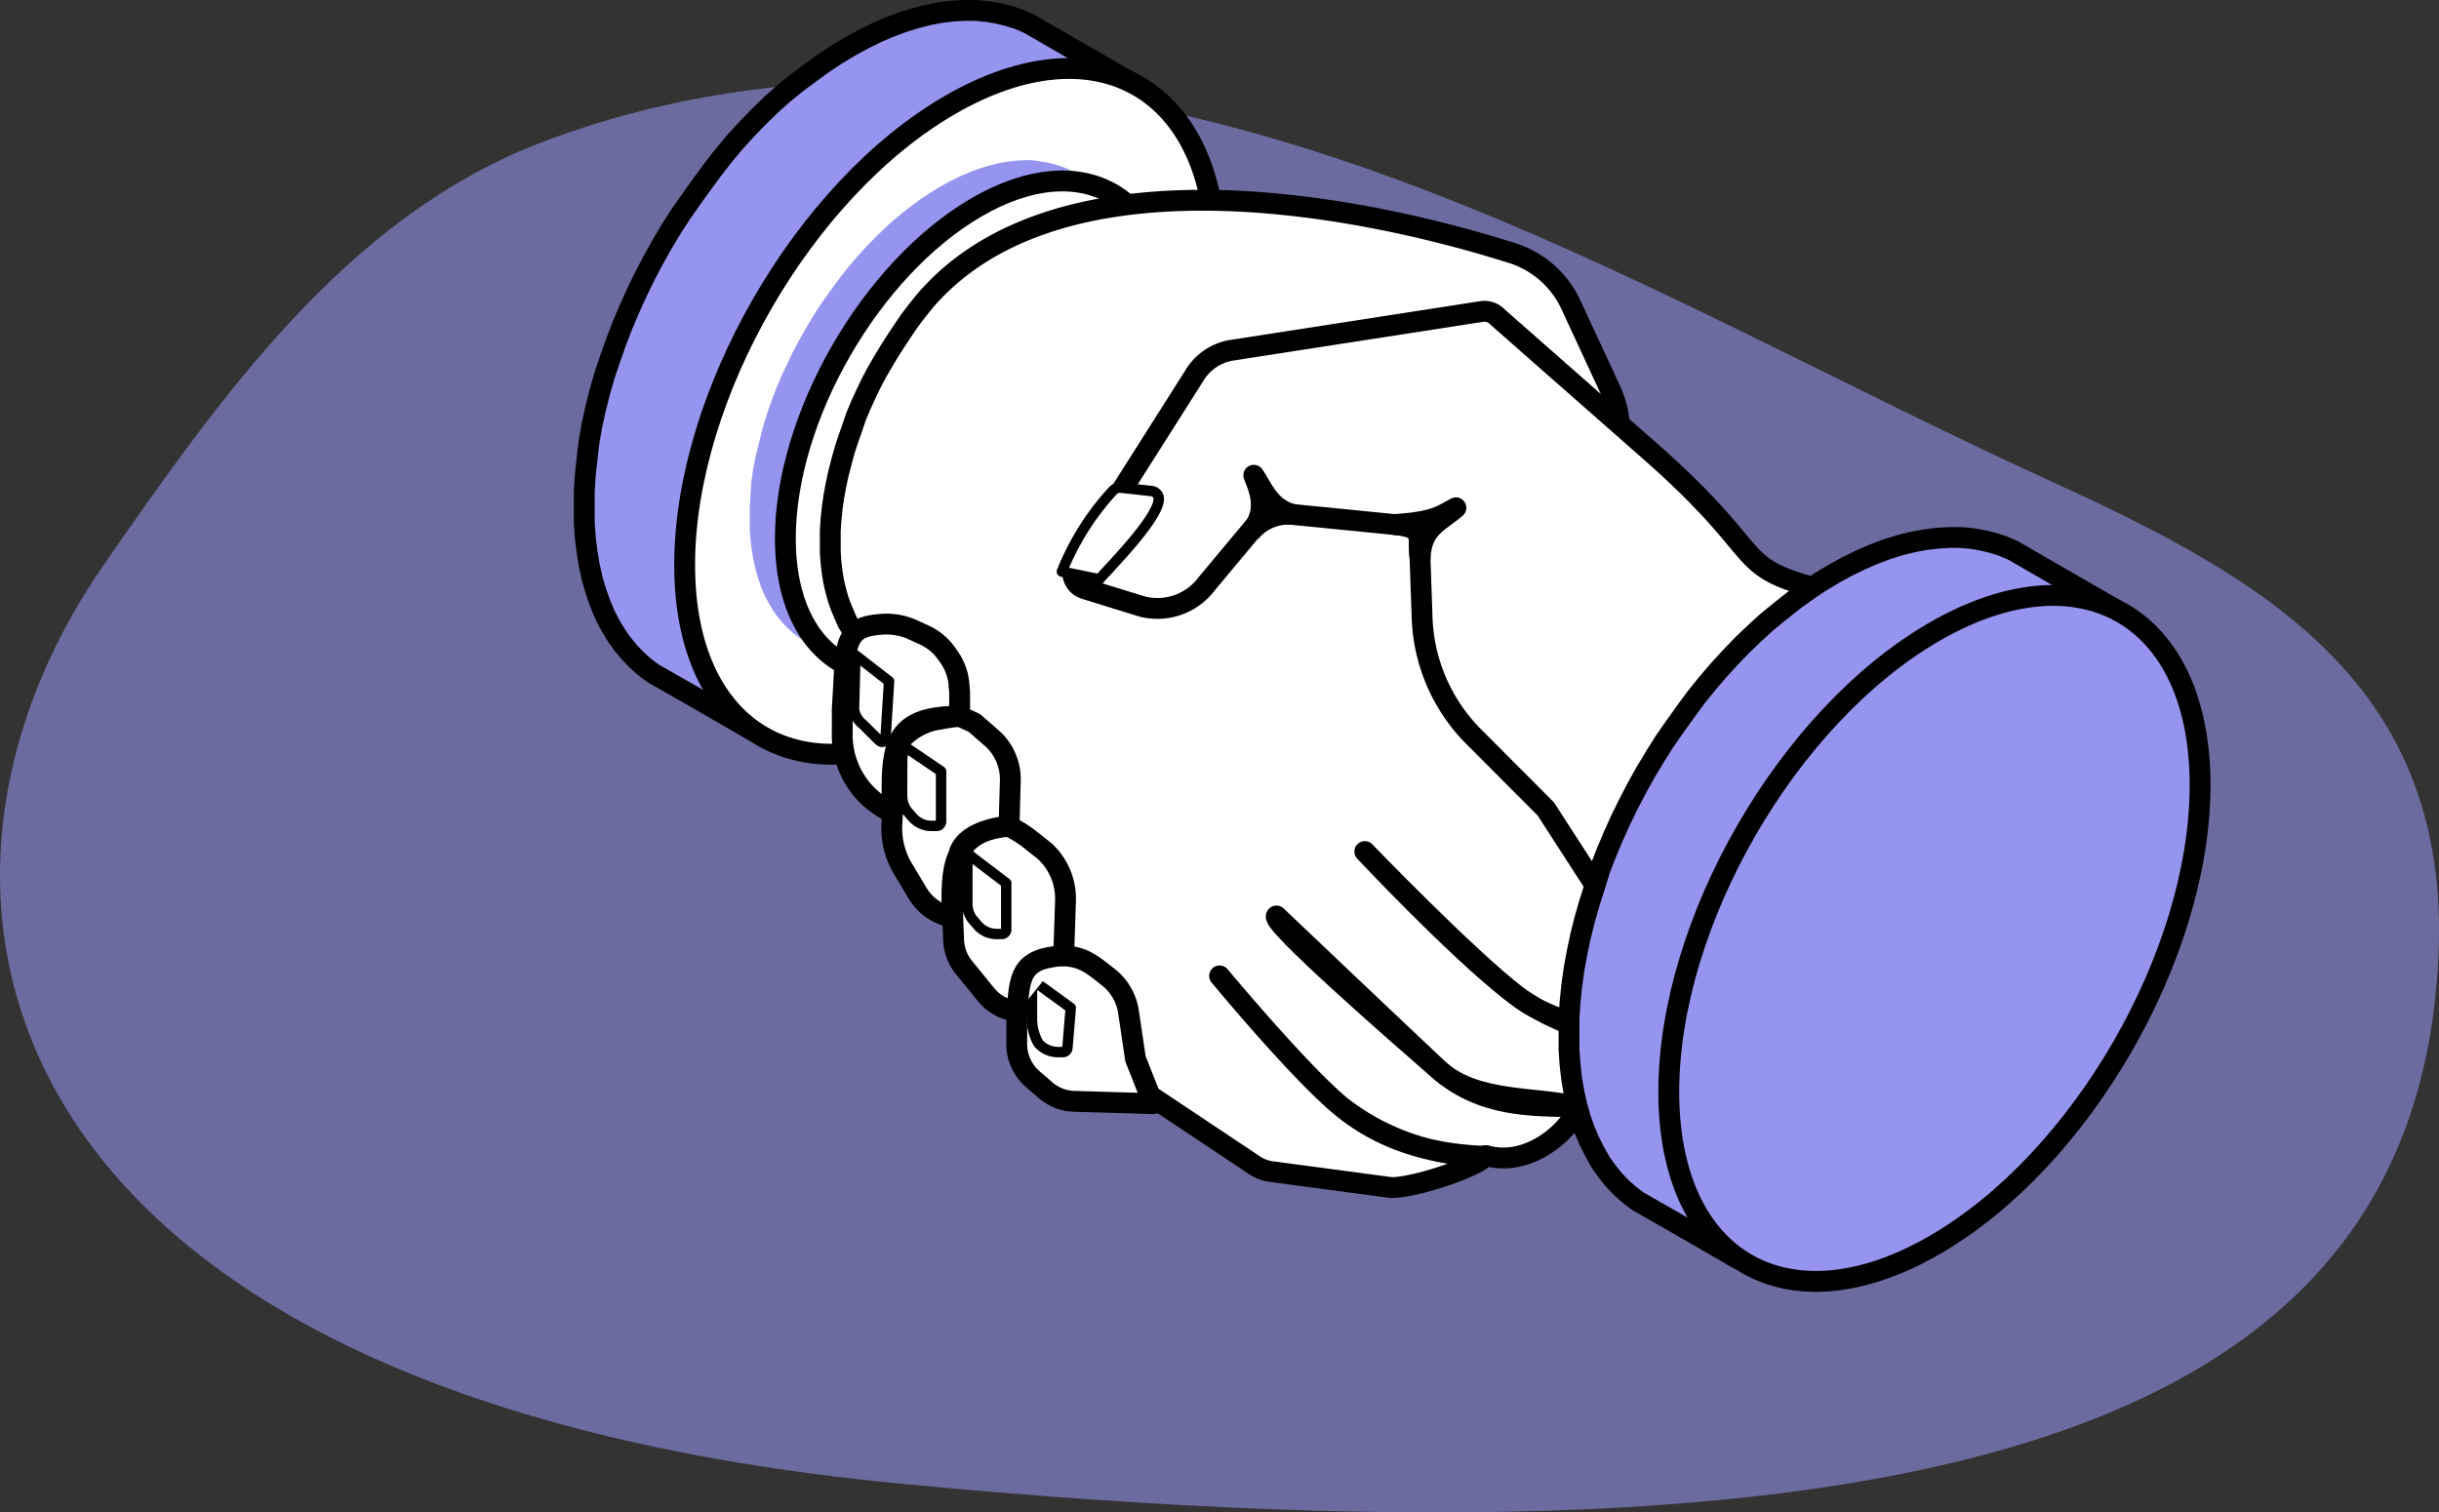 <svg xmlns="http://www.w3.org/2000/svg" viewBox="0 0 233.98 145.11"><rect x="0" y="0" width="233.98" height="145.11" fill="#333333" stroke="none"/><defs><style>.cls-1,.cls-2,.cls-4{fill:#9595ef;}.cls-1{opacity:0.58;}.cls-2,.cls-3,.cls-5{stroke:#000;stroke-linejoin:round;}.cls-2,.cls-3{stroke-width:2px;}.cls-2,.cls-3,.cls-4,.cls-5{fill-rule:evenodd;}.cls-3,.cls-5{fill:#fff;}</style></defs><title>icon</title><g id="Layer_2" data-name="Layer 2"><g id="Layer_2-2" data-name="Layer 2"><path class="cls-1" d="M167.63,32.07c9.73,4.76,19.4,9.67,29.22,14.15,21,9.56,38.32,19.79,37.07,45.68-2.15,44.57-46.38,60.15-147.62,50.44C-1.81,133.89-12.21,86.1,10,54.12c11-15.8,23-33,41.46-40.27C70.25,6.5,91.41,6.35,111,10.48,131,14.71,149.4,23.14,167.63,32.07Z"/><path class="cls-2" d="M108.31,7.81,98.64,2.23l-.92-.39-1-.32-1-.24-1-.17L93.66,1l-1.1,0-1.13.06-1.16.14-1.18.22-1.21.31-1.23.38-1.26.47-1.27.54-1.3.64-1.31.72-1.31.79-1.29.86-1.28.93L76.38,8l-1.24,1-1.21,1.09-1.18,1.15-1.16,1.2-1.13,1.24L69.36,15,68.3,16.37l-1,1.36-1,1.4-1,1.43L64.37,22l-.88,1.48L62.64,25l-.8,1.53-.75,1.55-.71,1.56-.67,1.58-.61,1.59-.56,1.59L58,36l-.46,1.6-.4,1.6-.35,1.6-.28,1.58L56.32,44l-.17,1.57-.1,1.55,0,1.54,0,1.49.1,1.44.17,1.38.22,1.32.28,1.26.35,1.19.4,1.14L58,58.92l.51,1,.56.94.61.88.67.81.71.75.75.67.8.61,3.51,2,6.13,3.54L108.2,7.76l.11,0Zm-2.9-.95h0Zm1,.23h0l.07,0-.12,0Zm.93.3.09,0,.09,0Z"/><path class="cls-3" d="M91.17,68.91c14.07-8.13,25.48-27.87,25.48-44.14S105.24,1.93,91.17,10.05,65.68,38,65.68,54.2,77.1,77,91.17,68.91Z"/><path class="cls-4" d="M106.05,18.26l-3.49-2L101.9,16l-.7-.23-.72-.18-.74-.12L99,15.37h-.79l-.82.05-.83.1-.85.16-.87.22-.89.27-.9.34-.92.39-.94.46-.94.52-.94.57-.94.62-.92.67-.9.7-.89.75-.87.79-.85.83-.84.86-.81.89-.79.93-.77.95-.74,1-.72,1-.7,1-.66,1.05-.64,1.07-.61,1.09-.58,1.1-.54,1.12L75,36l-.48,1.14-.44,1.14-.41,1.15-.37,1.15L73,41.73l-.28,1.16L72.44,44l-.21,1.14-.16,1.14L72,47.45l-.07,1.11,0,1.11,0,1.08.07,1,.12,1,.16,1,.21.9.25.87.28.81.33.78.37.72.41.68.44.63.48.59.51.53.54.49.58.44,2.52,1.45.94.54c3.36,2.34,5.84,3.6,13.61-.89s18.35-22.8,18.35-31.79S109.7,20,106,18.23l.09,0Zm-2.1-.69h0Zm.7.17h0l0,0-.08,0Zm.67.22.06,0,.07,0Z"/><path class="cls-3" d="M93.7,62.27c10.14-5.85,18.35-20.08,18.35-31.79S103.84,14,93.7,19.88,75.34,40,75.34,51.68,83.56,68.12,93.7,62.27Z"/><path class="cls-3" d="M120.11,111.64l-15.79-10.53L84.11,62.84l-.55-.42L83.05,62l-.49-.51-.45-.55-.42-.6-.39-.65L81,59l-.31-.73-.28-.78-.23-.82-.2-.86-.15-.9-.11-.94-.07-1,0-1,0-1.05.07-1.06.11-1.07.15-1.08.2-1.09.23-1.09.28-1.1L81,43.29l.35-1.09.39-1.1L82.11,40l.45-1.08.49-1.07.51-1.06.55-1.05.58-1,.6-1,.64-1,.66-1,.68-1,.71-.93.73-.91c12.5-14.61,40.35-9.66,56.2-4.67a9.31,9.31,0,0,1,5.85,5.14l3.71,8a9.32,9.32,0,0,1,.67,6.13l-3.1,14,17,38.61-17.76,9.9c.35,1.19-3.92,6.22-8.73,4.86-.67,1-6.7,3.09-9.1,3.07l-11.23-1.5A4.08,4.08,0,0,1,120.11,111.64Z"/><path class="cls-3" d="M166.1,97.45,156,89.54l-7.71-11.93-6.74-6.76a17,17,0,0,1-5.13-11.8l-.3-8.49-14.6-1.45L115.77,56a5.91,5.91,0,0,1-6.24,2.18l-5.43-1.68a1.6,1.6,0,0,1-1.08-1,1.62,1.62,0,0,1,.15-1.48l11.35-17.89a5.18,5.18,0,0,1,3.48-2.5l24.25-3.76a1.74,1.74,0,0,1,1.43.56l14.64,12.88c12.73,11.21,6.68,11,19.37,14,3.83.92,5.91,1.9,11.62,4.12C198.2,79.1,184.86,92,171.82,96.06,171.82,96.06,167.23,97.94,166.1,97.45Z"/><path class="cls-3" d="M142.5,110.94c-4.91-.16-9.71-1.38-13.81-4.75S117,93.63,117,93.63s7.73,9.3,11.7,12.56A22.61,22.61,0,0,0,142.5,110.94Z"/><path class="cls-3" d="M151.22,106.18c-4.49-.06-9.13,0-13.24-3.59s-16.11-14.06-15.53-14.71c0,0,12,11.41,15.53,14.71S147.6,105.19,151.22,106.18Z"/><path class="cls-3" d="M162.1,100.74c-5.88-.64-12.24-1.78-17.17-5.64-5.4-4.23-14-13.4-14-13.4s9.72,10.1,14.61,13.86C149.9,99,157.21,99.18,162.1,100.74Z"/><path class="cls-2" d="M202.73,58.36l-9.67-5.58-.93-.39-1-.32-1-.24-1-.17-1.07-.09-1.1,0-1.13.07-1.15.14L183.5,52l-1.21.3-1.23.38-1.25.47-1.28.55-1.29.63-1.31.72-1.32.79-1.29.87-1.27.92-1.26,1-1.23,1-1.21,1.1-1.19,1.14L166,63.07l-1.13,1.24-1.1,1.28-1.07,1.33-1,1.36-1,1.4-1,1.43-.92,1.46-.89,1.48-.84,1.51-.8,1.53-.76,1.55-.71,1.57-.66,1.57-.62,1.59L153,85l-.51,1.6-.46,1.6-.4,1.6-.34,1.6L151,93l-.22,1.58-.16,1.56-.1,1.55,0,1.54,0,1.49.1,1.44.16,1.38.22,1.32.29,1.26.34,1.2.4,1.13.46,1.08.51,1,.56,1,.62.87.66.82.71.74.76.67.8.61,3.5,2,6.13,3.54,35.92-62.38.12,0Zm-2.91-1h0Zm1,.23h.06l.06,0-.12,0Zm.93.3.09,0,.1,0Z"/><path class="cls-2" d="M185.58,119.46c14.08-8.12,25.48-27.87,25.48-44.13s-11.4-22.85-25.48-14.72-25.49,27.89-25.49,44.14S171.51,127.59,185.58,119.46Z"/><path class="cls-3" d="M110.63,105.89l-7.46-.22a4.42,4.42,0,0,1-3-1.19l-1.16-1A4.47,4.47,0,0,1,97.54,100V97.09l-.64-.18a4.41,4.41,0,0,1-2.35-1.54l-2.07-2.54a4.44,4.44,0,0,1-1-2.74l-.08-2-.75-.27A4.9,4.9,0,0,1,88,85.65l-1.3-2.17a7.58,7.58,0,0,1-1.13-4.6l.05-.92a8.15,8.15,0,0,1-4.82-7.65l0-2.26.27-4.75c.29-2.65,1.23-3.21,3.36-3.39a6.15,6.15,0,0,1,3,.45l1.2.55a5.38,5.38,0,0,1,2.32,2A5.26,5.26,0,0,1,92,65.7l.06.71v2.31l1.41.64,1.54,1.34A5.28,5.28,0,0,1,96.92,75l-.12,4.3a10.28,10.28,0,0,1,1.89,1.15l1.53,1.21a6.22,6.22,0,0,1,2,4.72l-.18,5.33c1.79.08,2.6.7,4.23,2a5.21,5.21,0,0,1,2,3.43l.66,4.45Z"/><path class="cls-5" d="M82.06,62.86l3.23,2.51L84.94,71c0,.13-.19.17-.33.18s-.41-.27-.5-.36l-1.34-1.33A2.15,2.15,0,0,1,81.93,68Z"/><path class="cls-5" d="M86.55,71.47,90.28,74l0,4.82a.42.42,0,0,1-.13.3.41.41,0,0,1-.3.12h-.46a2.42,2.42,0,0,1-1.88-.86l-.35-.4a2.43,2.43,0,0,1-.62-1.66Z"/><path class="cls-5" d="M92.8,81.89l3.73,2.84,0,4.46a.43.43,0,0,1-.43.42h-.46a2.42,2.42,0,0,1-1.88-.86l-.34-.4a2.38,2.38,0,0,1-.62-1.66Z"/><path class="cls-5" d="M99,94l3.72,2.7-.32,3.85a.43.43,0,0,1-.43.39h-.49a2.47,2.47,0,0,1-1.88-.87l0,0A4.83,4.83,0,0,1,99,97.58Z"/><path class="cls-3" d="M92.11,68.72a17.87,17.87,0,0,0-1.88.27,6.15,6.15,0,0,0-3.62,1.78c-.77,1-.86,5.71-1,7.19C85.47,71.71,85.46,68.69,92.11,68.72Z"/><path class="cls-5" d="M107.45,46.78l3,.33a.84.84,0,0,1,.62.39c.88,1.42-4.63,6.94-5.61,8.08l-3.59-.74a25.24,25.24,0,0,1,4.83-7.69A1,1,0,0,1,107.45,46.78Z"/><path class="cls-3" d="M96.8,79.26c-1.72.18-3.87.72-4.65,2.24-.52,1-.63,5.17-.78,6.56C91.2,83.53,91.16,79.76,96.8,79.26Z"/><path class="cls-3" d="M102,91.69c-4.16.27-4.18,2-4.45,5.55"/><path class="cls-3" d="M120.28,45.6c.32.91,1.54,3.22-.18,5.28A4.73,4.73,0,0,1,124,49.35C121.82,48.8,121.16,46.91,120.28,45.6Z"/><path class="cls-3" d="M139.67,48.72c-1.49.79-2,1.33-5.83,1.61,3.08.31,2.06,1.34,2.4,3.21C136.34,50.59,138.1,50.08,139.67,48.72Z"/></g></g></svg>
